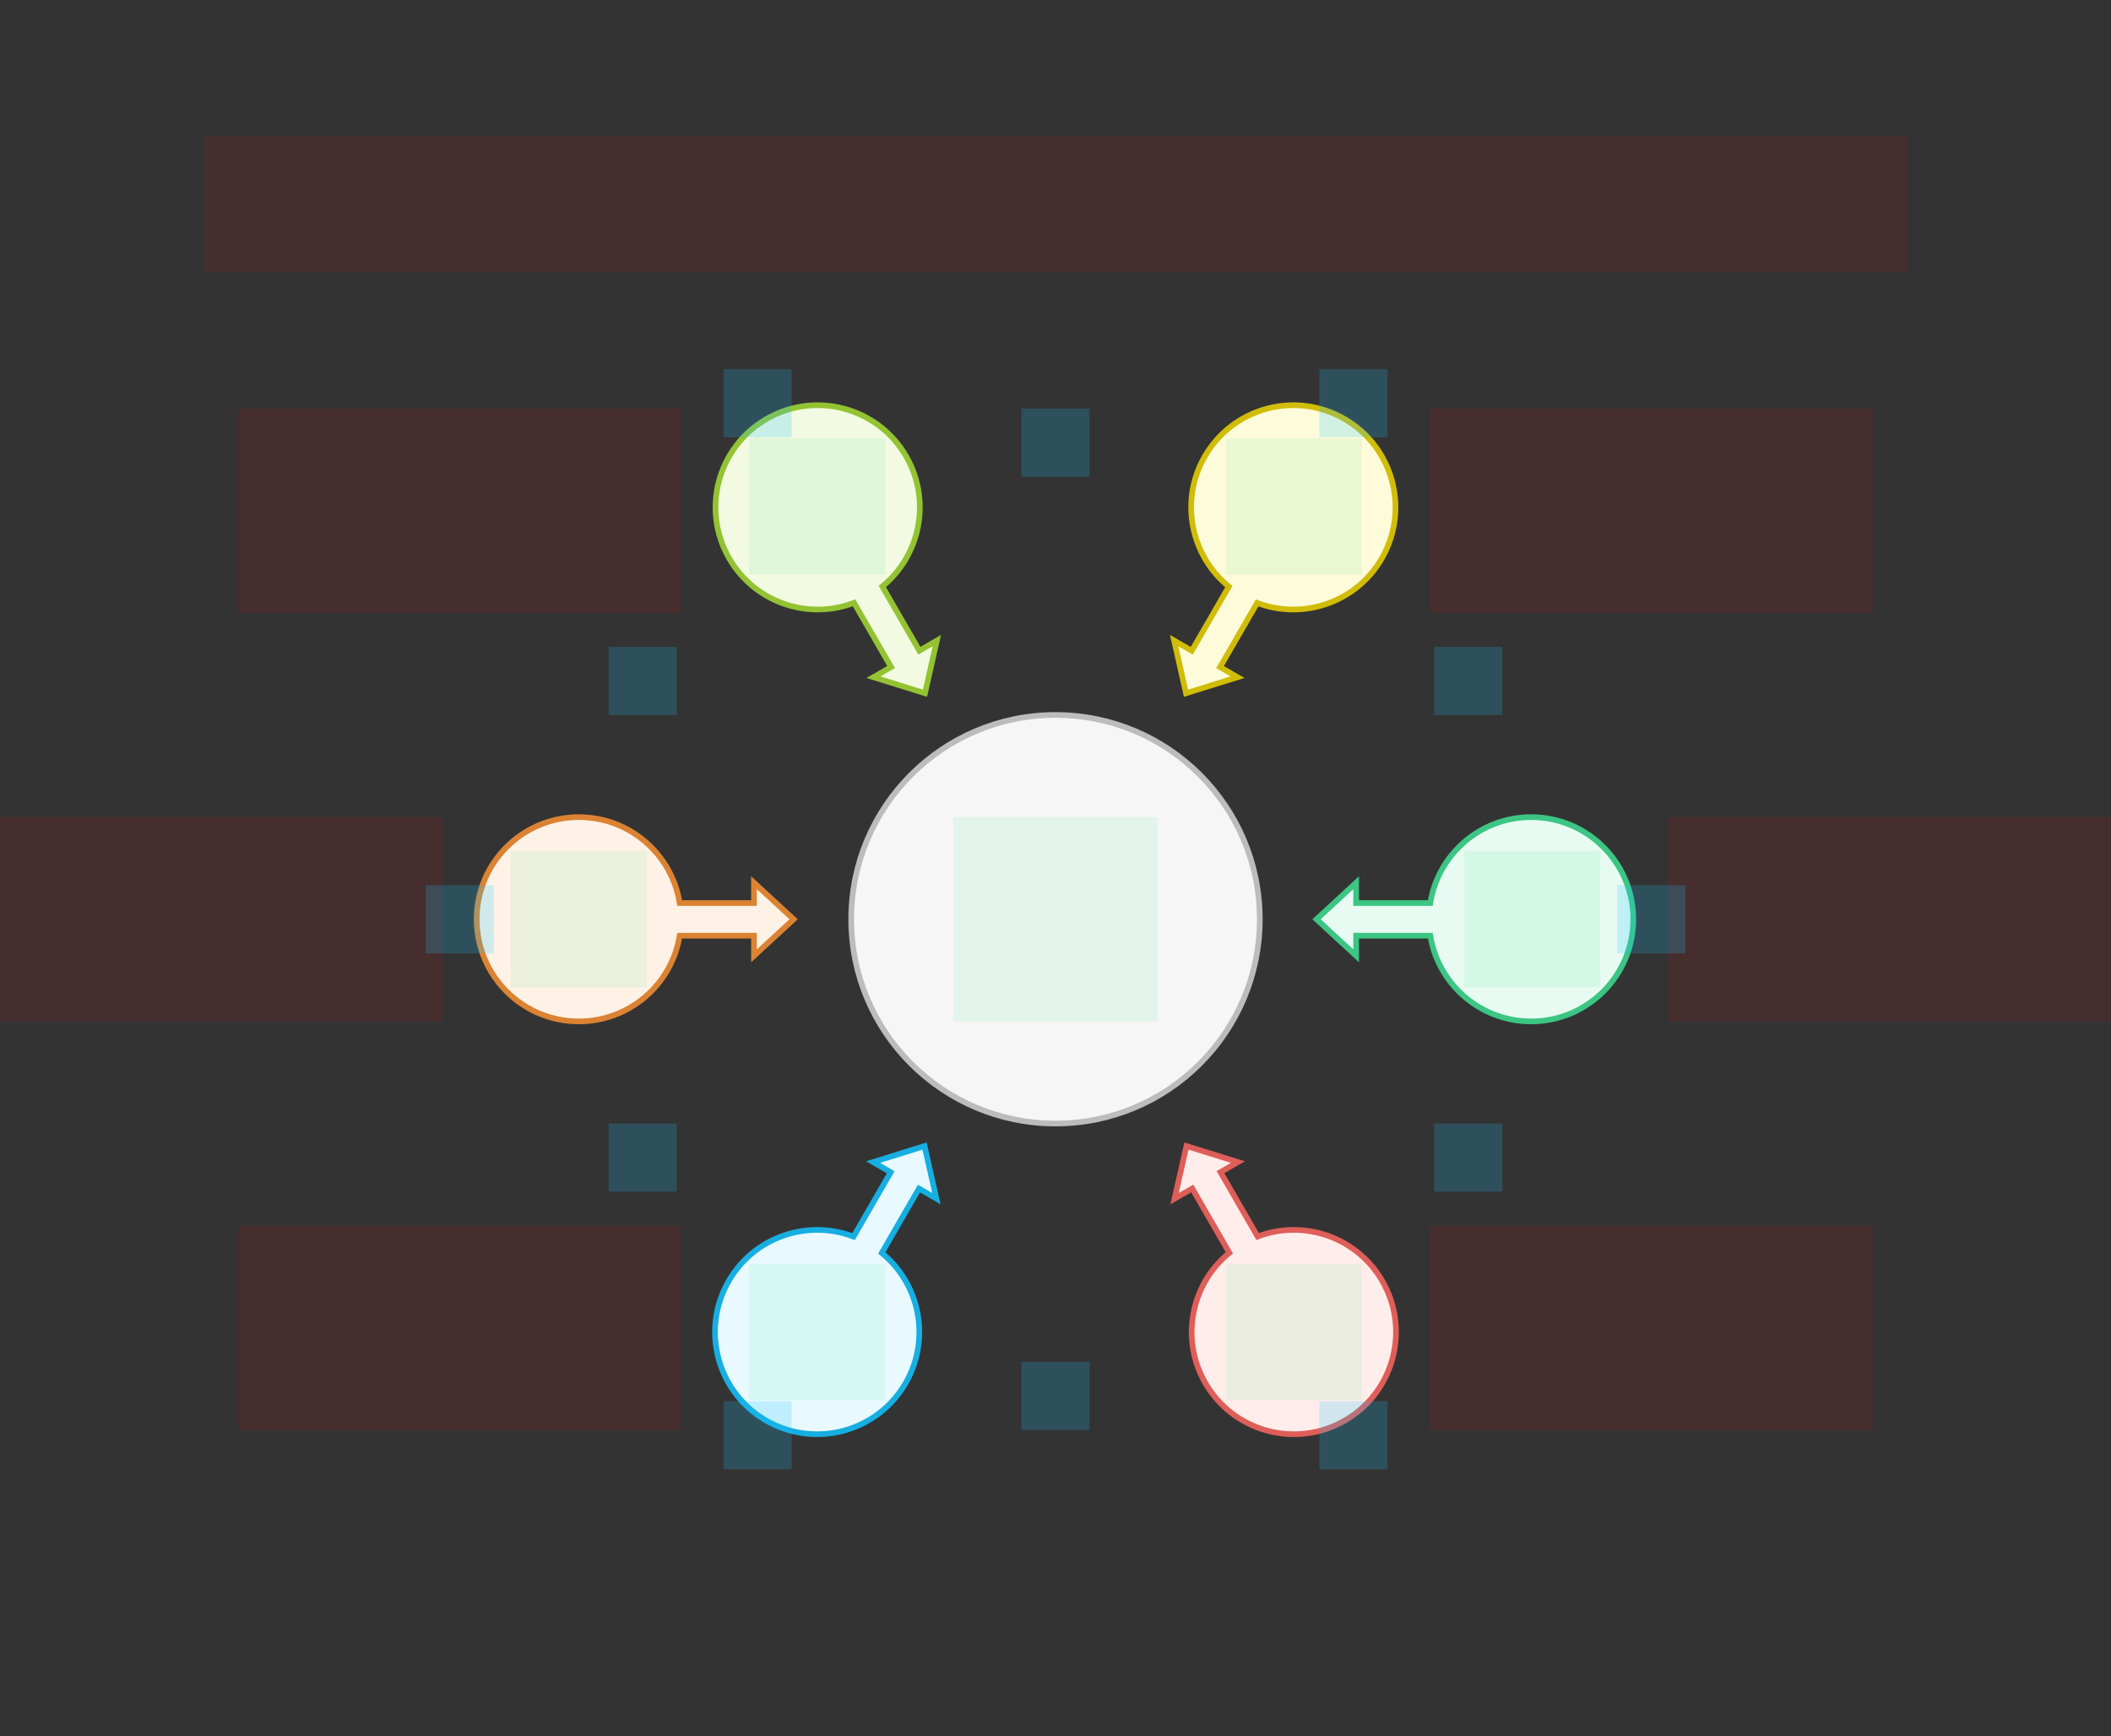 <svg width="744" height="612" viewBox="0 0 744 612" fill="none" xmlns="http://www.w3.org/2000/svg">
<rect x="0" y="0" width="744" height="612" fill="#333333" stroke="none"/>
<g id="converge2-v1--family--6">
<g id="lines">
<g id="g-6">
<path id="Vector" d="M330.183 225.785L326 244.326L307.852 238.678L314.067 235.089L301.005 212.466C284.77 218.677 265.973 212.355 257.004 196.822C247.063 179.603 252.963 157.586 270.181 147.645C287.4 137.703 309.417 143.603 319.358 160.822C328.314 176.334 324.413 195.741 310.962 206.704L324.029 229.338L330.183 225.785Z" fill="#F2FAE1" stroke="#93C332" stroke-width="2"/>
</g>
<g id="g-5">
<path id="Vector_2" d="M265.735 336.893L279.701 324L265.735 311.108L265.735 318.284L239.549 318.284C236.81 301.118 221.937 288 204 288C184.118 288 168 304.118 168 324C168 343.882 184.118 360 204 360C221.912 360 236.769 346.918 239.537 329.788L265.735 329.788L265.735 336.893Z" fill="#FEF2E6" stroke="#DB8333" stroke-width="2"/>
</g>
<g id="g-4">
<path id="Vector_3" d="M330.033 422.475L325.85 403.934L307.702 409.582L313.917 413.17L300.824 435.848C284.589 429.637 265.792 435.958 256.823 451.492C246.882 468.711 252.781 490.728 270 500.669C287.219 510.61 309.236 504.711 319.177 487.492C328.133 471.98 324.232 452.573 310.781 441.61L323.88 418.922L330.033 422.475Z" fill="#E8F9FF" stroke="#17AEE1" stroke-width="2"/>
</g>
<g id="g-3">
<path id="Vector_4" d="M436.298 409.582L418.15 403.934L413.967 422.474L420.182 418.886L433.275 441.564C419.779 452.519 415.855 471.958 424.823 487.492C434.764 504.711 456.781 510.61 474 500.669C491.219 490.728 497.118 468.711 487.177 451.492C478.221 435.98 459.463 429.655 443.244 435.822L430.145 413.134L436.298 409.582Z" fill="#FFEDEB" stroke="#DF5E59" stroke-width="2"/>
</g>
<g id="g-2">
<path id="Vector_5" d="M477.965 336.893L464 324L477.965 311.108L477.965 318.284L504.089 318.284C506.828 301.118 521.701 288 539.638 288C559.52 288 575.638 304.118 575.638 324C575.638 343.882 559.52 360 539.638 360C521.726 360 506.869 346.918 504.1 329.788L477.965 329.788L477.965 336.893Z" fill="#E7FBF2" stroke="#3CC583" stroke-width="2"/>
</g>
<g id="g-1">
<path id="Vector_6" d="M436.148 238.678L418 244.326L413.817 225.785L420.032 229.373L433.094 206.75C419.598 195.795 415.673 176.355 424.642 160.822C434.583 143.603 456.6 137.703 473.819 147.645C491.037 157.586 496.937 179.603 486.996 196.822C478.04 212.334 459.282 218.659 443.062 212.491L429.995 235.125L436.148 238.678Z" fill="#FEFBDB" stroke="#D1BD08" stroke-width="2"/>
</g>
<g id="g-0">
<path id="cr-big" d="M444 323.996C444 284.232 411.765 251.996 372 251.996V251.996C332.236 251.996 300 284.232 300 323.996V323.996C300 363.761 332.236 395.996 372 395.996V395.996C411.765 395.996 444 363.761 444 323.996V323.996Z" fill="#F6F6F6" stroke="#BCBCBC" stroke-width="2"/>
</g>
</g>
<path id="tx-rc-6" d="M84 144H240V216H84V144Z" fill="#FF0000" fill-opacity="0.1"/>
<path id="tx-rc-5" d="M0 288H156V360H0L0 288Z" fill="#FF0000" fill-opacity="0.1"/>
<path id="tx-rc-4" d="M84 432H240V504H84V432Z" fill="#FF0000" fill-opacity="0.1"/>
<path id="tx-lc-3" d="M504 432H660V504H504V432Z" fill="#FF0000" fill-opacity="0.1"/>
<path id="tx-lc-2" d="M588 288H744V360H588V288Z" fill="#FF0000" fill-opacity="0.1"/>
<path id="tx-lc-1" d="M504 144H660V216H504V144Z" fill="#FF0000" fill-opacity="0.1"/>
<path id="tx-cb-title" d="M72 48L672 48V96L72 96L72 48Z" fill="#FF0000" fill-opacity="0.1"/>
<path id="ic-cc-end" d="M336 287.996H408V359.996H336V287.996Z" fill="#33DE7B" fill-opacity="0.1"/>
<path id="ic-cc-5" d="M180 300H228V348H180V300Z" fill="#33DE7B" fill-opacity="0.1"/>
<path id="ic-cc-2" d="M516 300H564V348H516V300Z" fill="#33DE7B" fill-opacity="0.1"/>
<rect id="bt-cc-remove-2" x="570" y="312" width="24" height="24" fill="#1AC6FF" fill-opacity="0.2"/>
<rect id="bt-cc-remove-5" x="150" y="312" width="24" height="24" fill="#1AC6FF" fill-opacity="0.2"/>
<path id="ic-cc-3" d="M432 445.492H480V493.492H432V445.492Z" fill="#33DE7B" fill-opacity="0.1"/>
<path id="ic-cc-6" d="M264 154.508H312V202.508H264V154.508Z" fill="#33DE7B" fill-opacity="0.1"/>
<rect id="bt-cc-remove-6" x="255" y="130.135" width="24" height="24" fill="#1AC6FF" fill-opacity="0.2"/>
<rect id="bt-cc-remove-3" x="465" y="493.865" width="24" height="24" fill="#1AC6FF" fill-opacity="0.2"/>
<path id="ic-cc-4" d="M264 445.492H312V493.492H264V445.492Z" fill="#33DE7B" fill-opacity="0.1"/>
<path id="ic-cc-1" d="M432 154.508H480V202.508H432V154.508Z" fill="#33DE7B" fill-opacity="0.1"/>
<rect id="bt-cc-remove-1" x="465" y="130.135" width="24" height="24" fill="#1AC6FF" fill-opacity="0.2"/>
<rect id="bt-cc-remove-4" x="255" y="493.865" width="24" height="24" fill="#1AC6FF" fill-opacity="0.2"/>
<rect id="bt-cc-add-7" x="360" y="144" width="24" height="24" fill="#1AC6FF" fill-opacity="0.2"/>
<rect id="bt-cc-add-6" x="214.508" y="228" width="24" height="24" fill="#1AC6FF" fill-opacity="0.2"/>
<rect id="bt-cc-add-5" x="214.508" y="396" width="24" height="24" fill="#1AC6FF" fill-opacity="0.2"/>
<rect id="bt-cc-add-4" x="360" y="480" width="24" height="24" fill="#1AC6FF" fill-opacity="0.2"/>
<rect id="bt-cc-add-3" x="505.492" y="396" width="24" height="24" fill="#1AC6FF" fill-opacity="0.2"/>
<rect id="bt-cc-add-2" x="505.492" y="228" width="24" height="24" fill="#1AC6FF" fill-opacity="0.2"/>
</g>
</svg>
